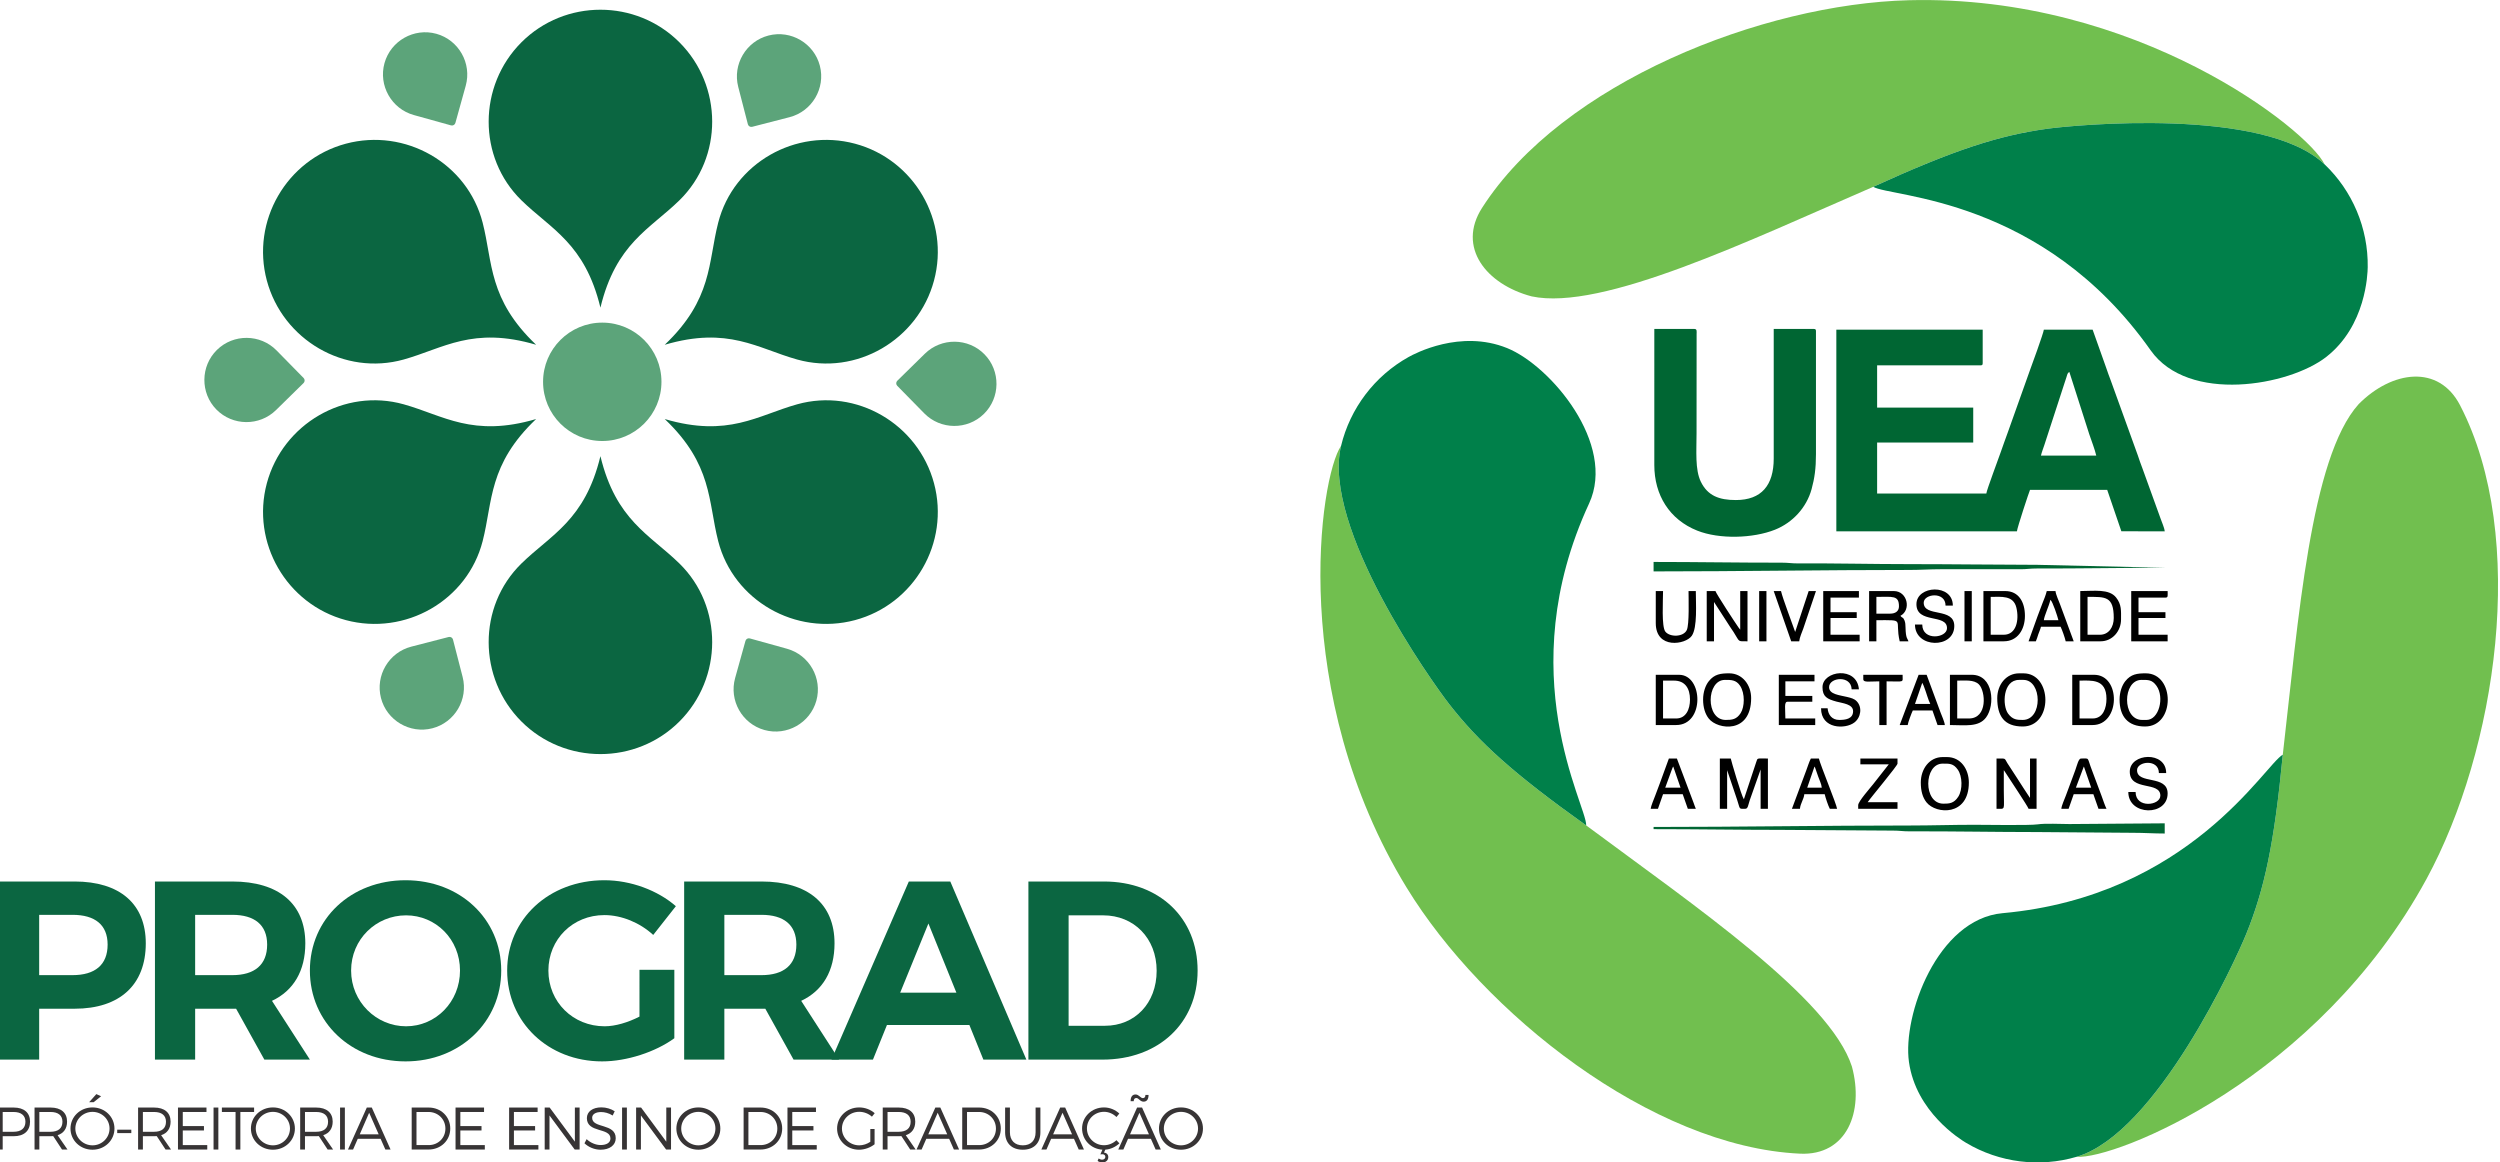 <?xml version="1.0" encoding="UTF-8" standalone="no"?>
<!-- Created with Inkscape (http://www.inkscape.org/) -->

<svg
   width="124.427mm"
   height="57.85mm"
   viewBox="0 0 124.427 57.85"
   version="1.1"
   id="svg5"
   xml:space="preserve"
   inkscape:version="1.2 (dc2aedaf03, 2022-05-15)"
   sodipodi:docname="relatorio.svg"
   xmlns:inkscape="http://www.inkscape.org/namespaces/inkscape"
   xmlns:sodipodi="http://sodipodi.sourceforge.net/DTD/sodipodi-0.dtd"
   xmlns="http://www.w3.org/2000/svg"
   xmlns:svg="http://www.w3.org/2000/svg"><sodipodi:namedview
     id="namedview7"
     pagecolor="#ffffff"
     bordercolor="#999999"
     borderopacity="1"
     inkscape:showpageshadow="0"
     inkscape:pageopacity="0"
     inkscape:pagecheckerboard="0"
     inkscape:deskcolor="#d1d1d1"
     inkscape:document-units="mm"
     showgrid="false"
     inkscape:zoom="0.50000001"
     inkscape:cx="-6214.9998"
     inkscape:cy="203.99999"
     inkscape:window-width="1920"
     inkscape:window-height="974"
     inkscape:window-x="-11"
     inkscape:window-y="-11"
     inkscape:window-maximized="1"
     inkscape:current-layer="layer1" /><defs
     id="defs2" /><g
     inkscape:label="Camada 1"
     inkscape:groupmode="layer"
     id="layer1"
     transform="translate(1194.132,556.221)"><g
       id="g54276"
       transform="matrix(2.357,0,0,2.357,514.8,-581.577)"
       style="stroke-width:0.399"
       inkscape:export-filename="..\..\mockupSIGMO\img\logo_prograd_verde.png"
       inkscape:export-xdpi="96"
       inkscape:export-ydpi="96"><g
         id="g54256"
         transform="matrix(0.01,0,0,0.01,-738.754,-5.11)"
         style="clip-rule:evenodd;fill-rule:evenodd;stroke-width:0.399;image-rendering:optimizeQuality;shape-rendering:geometricPrecision;text-rendering:geometricPrecision">
    <path
   class="fil0"
   d="M 1528.27,3448.17 H 1368.7 v 376.1 h 84.88 v -107.46 h 74.69 c 95.64,0 150.43,-50.5 150.43,-138.07 0,-83.29 -54.79,-130.57 -150.43,-130.57 z m -4.3,197.72 h -70.39 v -127.33 h 70.39 c 47.28,0 74.14,20.95 74.14,62.86 0,42.98 -26.86,64.47 -74.14,64.47 z"
   id="path54154"
   style="fill:#0b6641;fill-rule:nonzero;stroke-width:0.399" />
    <path
   class="fil0"
   d="m 2025.24,3824.27 -80.06,-124.11 c 45.67,-21.49 70.39,-63.4 70.39,-121.42 0,-83.29 -55.88,-130.57 -154.2,-130.57 h -163.33 v 376.1 h 84.89 v -107.46 h 78.44 8.05 l 59.65,107.46 z m -242.31,-305.71 h 78.44 c 46.74,0 73.61,20.95 73.61,62.86 0,42.98 -26.87,64.47 -73.61,64.47 h -78.44 z"
   id="path54156"
   style="fill:#0b6641;fill-rule:nonzero;stroke-width:0.399" />
    <path
   class="fil0"
   d="m 2227.24,3445.49 c -114.98,0 -202.02,81.13 -202.02,190.73 0,109.07 87.04,191.81 202.02,191.81 114.97,0 202.01,-83.28 202.01,-191.81 0,-109.06 -87.04,-190.73 -202.01,-190.73 z m 1.07,74.14 c 62.86,0 113.9,50.51 113.9,116.59 0,66.09 -51.04,117.67 -113.9,117.67 -62.86,0 -116.05,-51.58 -116.05,-117.67 0,-66.08 52.65,-116.59 116.05,-116.59 z"
   id="path54158"
   style="fill:#0b6641;fill-rule:nonzero;stroke-width:0.399" />
    <path
   class="fil0"
   d="m 2721.19,3733.47 c -24.17,12.36 -51.04,20.42 -73.6,20.42 -66.62,0 -118.74,-51.05 -118.74,-117.67 0,-66.08 51.58,-117.13 118.2,-117.13 36.54,0 75.22,16.12 103.16,41.92 l 47.82,-60.72 c -38.15,-33.31 -95.1,-54.8 -150.98,-54.8 -117.13,0 -205.24,82.2 -205.24,190.73 0,109.07 86.5,191.81 200.41,191.81 52.12,0 112.82,-19.88 152.58,-48.89 v -144.53 h -73.61 z"
   id="path54160"
   style="fill:#0b6641;fill-rule:nonzero;stroke-width:0.399" />
    <path
   class="fil0"
   d="m 3142.74,3824.27 -80.06,-124.11 c 45.67,-21.49 70.38,-63.4 70.38,-121.42 0,-83.29 -55.87,-130.57 -154.19,-130.57 h -163.33 v 376.1 h 84.88 v -107.46 h 78.45 8.05 l 59.64,107.46 z m -242.32,-305.71 h 78.45 c 46.74,0 73.6,20.95 73.6,62.86 0,42.98 -26.86,64.47 -73.6,64.47 h -78.45 z"
   id="path54162"
   style="fill:#0b6641;fill-rule:nonzero;stroke-width:0.399" />
    <path
   class="fil0"
   d="m 3447.37,3824.27 h 90.8 l -160.64,-376.1 h -87.58 l -163.34,376.1 h 87.58 l 29.55,-73.07 h 174.08 z m -175.69,-141.3 59.64,-146.15 59.1,146.15 z"
   id="path54164"
   style="fill:#0b6641;fill-rule:nonzero;stroke-width:0.399" />
    <path
   class="fil0"
   d="m 3702.04,3448.17 h -159.58 v 376.1 h 156.35 c 118.74,0 200.94,-77.36 200.94,-188.05 0,-111.22 -81.13,-188.05 -197.71,-188.05 z m 2.14,304.65 h -76.83 v -233.19 h 73.07 c 64.48,0 112.83,47.82 112.83,117.13 0,68.77 -46.21,116.06 -109.07,116.06 z"
   id="path54166"
   style="fill:#0b6641;fill-rule:nonzero;stroke-width:0.399" />
    <path
   class="fil1"
   d="m 1399.74,3925.48 h -33.32 v 88.68 h 10.14 v -28.13 h 23.18 c 21.92,0 34.58,-11.27 34.58,-30.78 0,-18.87 -12.66,-29.77 -34.58,-29.77 z m -0.38,51.18 h -22.8 v -41.81 h 22.8 c 15.96,0 25.21,7.1 25.21,20.65 0,13.94 -9.25,21.16 -25.21,21.16 z"
   id="path54168"
   style="fill:#373435;fill-rule:nonzero;stroke-width:0.399" />
    <path
   class="fil1"
   d="m 1513.37,4014.16 -20.9,-30.28 c 12.79,-4.05 20.01,-14.06 20.01,-28.63 0,-18.87 -12.8,-29.77 -34.97,-29.77 h -33.7 v 88.68 h 10.14 v -28.13 h 23.56 c 2.03,0 3.93,-0.12 5.71,-0.25 l 18.62,28.38 z m -59.42,-37.5 v -41.81 h 23.56 c 16.1,0 25.22,7.1 25.22,20.65 0,13.94 -9.12,21.16 -25.22,21.16 z"
   id="path54170"
   style="fill:#373435;fill-rule:nonzero;stroke-width:0.399" />
    <path
   class="fil1"
   d="m 1574.3,3897.1 -15.2,17.1 h 9.5 l 15.71,-12.54 z m -8.11,28.13 c -25.97,0 -46.49,19.64 -46.49,44.59 0,24.96 20.52,44.72 46.49,44.72 25.84,0 46.37,-19.76 46.37,-44.72 0,-24.95 -20.53,-44.59 -46.37,-44.59 z m 0,9.37 c 19.77,0 35.98,15.58 35.98,35.22 0,19.63 -16.21,35.47 -35.98,35.47 -19.76,0 -36.23,-15.84 -36.23,-35.47 0,-19.64 16.47,-35.22 36.23,-35.22 z"
   id="path54172"
   style="fill:#373435;fill-rule:nonzero;stroke-width:0.399" />
    <polygon
   class="fil1"
   points="1648.15,3979.45 1648.15,3972.23 1618.38,3972.23 1618.38,3979.45 "
   id="polygon54174"
   style="fill:#373435;fill-rule:nonzero;stroke-width:0.399" />
    <path
   class="fil1"
   d="m 1732.01,4014.16 -20.91,-30.28 c 12.8,-4.05 20.01,-14.06 20.01,-28.63 0,-18.87 -12.79,-29.77 -34.96,-29.77 h -33.7 v 88.68 h 10.14 v -28.13 h 23.56 c 2.03,0 3.93,-0.12 5.71,-0.25 l 18.62,28.38 z m -59.42,-37.5 v -41.81 h 23.56 c 16.09,0 25.21,7.1 25.21,20.65 0,13.94 -9.12,21.16 -25.21,21.16 z"
   id="path54176"
   style="fill:#373435;fill-rule:nonzero;stroke-width:0.399" />
    <polygon
   class="fil1"
   points="1808.51,4014.16 1808.51,4004.78 1756.82,4004.78 1756.82,3973.88 1801.54,3973.88 1801.54,3964.63 1756.82,3964.63 1756.82,3934.85 1806.87,3934.85 1806.87,3925.48 1746.68,3925.48 1746.68,4014.16 "
   id="polygon54178"
   style="fill:#373435;fill-rule:nonzero;stroke-width:0.399" />
    <polygon
   class="fil1"
   points="1831.94,4014.16 1831.94,3925.48 1821.8,3925.48 1821.8,4014.16 "
   id="polygon54180"
   style="fill:#373435;fill-rule:nonzero;stroke-width:0.399" />
    <polygon
   class="fil1"
   points="1907.42,3934.85 1907.42,3925.48 1839.39,3925.48 1839.39,3934.85 1868.28,3934.85 1868.28,4014.16 1878.41,4014.16 1878.41,3934.85 "
   id="polygon54182"
   style="fill:#373435;fill-rule:nonzero;stroke-width:0.399" />
    <path
   class="fil1"
   d="m 1947.2,3925.23 c -25.97,0 -46.49,19.64 -46.49,44.59 0,24.96 20.52,44.72 46.49,44.72 25.84,0 46.37,-19.76 46.37,-44.72 0,-24.95 -20.53,-44.59 -46.37,-44.59 z m 0,9.37 c 19.76,0 35.98,15.58 35.98,35.22 0,19.63 -16.22,35.47 -35.98,35.47 -19.76,0 -36.23,-15.84 -36.23,-35.47 0,-19.64 16.47,-35.22 36.23,-35.22 z"
   id="path54184"
   style="fill:#373435;fill-rule:nonzero;stroke-width:0.399" />
    <path
   class="fil1"
   d="m 2074.26,4014.16 -20.9,-30.28 c 12.79,-4.05 20.01,-14.06 20.01,-28.63 0,-18.87 -12.8,-29.77 -34.97,-29.77 h -33.69 v 88.68 h 10.14 v -28.13 h 23.55 c 2.04,0 3.93,-0.12 5.71,-0.25 l 18.62,28.38 z m -59.41,-37.5 v -41.81 h 23.55 c 16.1,0 25.22,7.1 25.22,20.65 0,13.94 -9.12,21.16 -25.22,21.16 z"
   id="path54186"
   style="fill:#373435;fill-rule:nonzero;stroke-width:0.399" />
    <polygon
   class="fil1"
   points="2099.08,4014.16 2099.08,3925.48 2088.94,3925.48 2088.94,4014.16 "
   id="polygon54188"
   style="fill:#373435;fill-rule:nonzero;stroke-width:0.399" />
    <path
   class="fil1"
   d="m 2184.58,4014.16 h 11.01 l -39.65,-88.68 h -10.52 l -39.77,88.68 h 10.76 l 9.89,-22.67 h 48.26 z m -54.1,-32.05 19.89,-45.61 20.14,45.61 z"
   id="path54190"
   style="fill:#373435;fill-rule:nonzero;stroke-width:0.399" />
    <path
   class="fil1"
   d="m 2276.04,3925.48 h -35.86 v 88.68 h 35.48 c 26.09,0 45.98,-19.13 45.98,-44.34 0,-25.21 -19.76,-44.34 -45.6,-44.34 z m 0.12,79.3 h -25.84 v -69.93 h 25.47 c 19.89,0 35.59,15.08 35.59,35.1 0,19.89 -15.46,34.83 -35.22,34.83 z"
   id="path54192"
   style="fill:#373435;fill-rule:nonzero;stroke-width:0.399" />
    <polygon
   class="fil1"
   points="2394.61,4014.16 2394.61,4004.78 2342.93,4004.78 2342.93,3973.88 2387.64,3973.88 2387.64,3964.63 2342.93,3964.63 2342.93,3934.85 2392.97,3934.85 2392.97,3925.48 2332.79,3925.48 2332.79,4014.16 "
   id="polygon54194"
   style="fill:#373435;fill-rule:nonzero;stroke-width:0.399" />
    <polygon
   class="fil1"
   points="2507.74,4014.16 2507.74,4004.78 2456.06,4004.78 2456.06,3973.88 2500.78,3973.88 2500.78,3964.63 2456.06,3964.63 2456.06,3934.85 2506.1,3934.85 2506.1,3925.48 2445.92,3925.48 2445.92,4014.16 "
   id="polygon54196"
   style="fill:#373435;fill-rule:nonzero;stroke-width:0.399" />
    <polygon
   class="fil1"
   points="2531.18,4014.16 2531.18,3942.2 2584.39,4014.16 2594.78,4014.16 2594.78,3925.48 2584.77,3925.48 2584.77,3997.56 2531.56,3925.48 2521.04,3925.48 2521.04,4014.16 "
   id="polygon54198"
   style="fill:#373435;fill-rule:nonzero;stroke-width:0.399" />
    <path
   class="fil1"
   d="m 2664.57,3942.33 4.32,-8.99 c -7.36,-4.95 -17.87,-8.24 -28.13,-8.24 -18.37,0 -30.66,8.87 -30.66,22.8 0,31.8 49.91,19.26 49.78,42.95 0,8.62 -7.98,13.81 -20.77,13.81 -10.01,0 -21.28,-4.56 -29.51,-12.42 l -4.56,8.74 c 8.35,7.98 21.02,13.56 33.94,13.56 19.01,0 32.06,-9.5 32.06,-24.2 0.13,-32.18 -49.79,-20.14 -49.79,-43.19 0,-7.61 7.47,-12.17 18.87,-12.17 7.1,0 16.47,2.15 24.45,7.35 z"
   id="path54200"
   style="fill:#373435;fill-rule:nonzero;stroke-width:0.399" />
    <polygon
   class="fil1"
   points="2694.59,4014.16 2694.59,3925.48 2684.45,3925.48 2684.45,4014.16 "
   id="polygon54202"
   style="fill:#373435;fill-rule:nonzero;stroke-width:0.399" />
    <polygon
   class="fil1"
   points="2724.22,4014.16 2724.22,3942.2 2777.43,4014.16 2787.82,4014.16 2787.82,3925.48 2777.81,3925.48 2777.81,3997.56 2724.6,3925.48 2714.08,3925.48 2714.08,4014.16 "
   id="polygon54204"
   style="fill:#373435;fill-rule:nonzero;stroke-width:0.399" />
    <path
   class="fil1"
   d="m 2845.57,3925.23 c -25.97,0 -46.49,19.64 -46.49,44.59 0,24.96 20.52,44.72 46.49,44.72 25.84,0 46.37,-19.76 46.37,-44.72 0,-24.95 -20.53,-44.59 -46.37,-44.59 z m 0,9.37 c 19.77,0 35.98,15.58 35.98,35.22 0,19.63 -16.21,35.47 -35.98,35.47 -19.76,0 -36.23,-15.84 -36.23,-35.47 0,-19.64 16.47,-35.22 36.23,-35.22 z"
   id="path54206"
   style="fill:#373435;fill-rule:nonzero;stroke-width:0.399" />
    <path
   class="fil1"
   d="m 2976.94,3925.48 h -35.86 v 88.68 h 35.48 c 26.09,0 45.98,-19.13 45.98,-44.34 0,-25.21 -19.76,-44.34 -45.6,-44.34 z m 0.12,79.3 h -25.84 v -69.93 h 25.47 c 19.89,0 35.59,15.08 35.59,35.1 0,19.89 -15.46,34.83 -35.22,34.83 z"
   id="path54208"
   style="fill:#373435;fill-rule:nonzero;stroke-width:0.399" />
    <polygon
   class="fil1"
   points="3095.51,4014.16 3095.51,4004.78 3043.83,4004.78 3043.83,3973.88 3088.54,3973.88 3088.54,3964.63 3043.83,3964.63 3043.83,3934.85 3093.87,3934.85 3093.87,3925.48 3033.69,3925.48 3033.69,4014.16 "
   id="polygon54210"
   style="fill:#373435;fill-rule:nonzero;stroke-width:0.399" />
    <path
   class="fil1"
   d="m 3208.64,3997.82 c -6.84,4.68 -15.33,7.47 -23.31,7.47 -20.26,0 -36.61,-15.71 -36.61,-35.47 0,-19.64 16.22,-35.34 36.49,-35.34 9.88,0 19.64,3.79 26.85,10.26 l 5.83,-7.35 c -8.48,-7.48 -20.39,-12.16 -32.68,-12.16 -26.1,0 -46.75,19.64 -46.75,44.59 0,24.96 20.52,44.72 46.24,44.72 11.91,0 24.2,-4.56 32.94,-11.53 v -32.18 h -9 z"
   id="path54212"
   style="fill:#373435;fill-rule:nonzero;stroke-width:0.399" />
    <path
   class="fil1"
   d="m 3304.42,4014.16 -20.9,-30.28 c 12.79,-4.05 20.01,-14.06 20.01,-28.63 0,-18.87 -12.8,-29.77 -34.97,-29.77 h -33.7 v 88.68 H 3245 v -28.13 h 23.56 c 2.04,0 3.93,-0.12 5.71,-0.25 l 18.62,28.38 z m -59.42,-37.5 v -41.81 h 23.56 c 16.1,0 25.22,7.1 25.22,20.65 0,13.94 -9.12,21.16 -25.22,21.16 z"
   id="path54214"
   style="fill:#373435;fill-rule:nonzero;stroke-width:0.399" />
    <path
   class="fil1"
   d="m 3385.12,4014.16 h 11.01 l -39.65,-88.68 h -10.52 l -39.77,88.68 h 10.76 l 9.89,-22.67 h 48.26 z m -54.1,-32.05 19.89,-45.61 20.14,45.61 z"
   id="path54216"
   style="fill:#373435;fill-rule:nonzero;stroke-width:0.399" />
    <path
   class="fil1"
   d="m 3438.56,3925.48 h -35.86 v 88.68 h 35.48 c 26.09,0 45.98,-19.13 45.98,-44.34 0,-25.21 -19.76,-44.34 -45.6,-44.34 z m 0.12,79.3 h -25.84 v -69.93 h 25.47 c 19.89,0 35.59,15.08 35.59,35.1 0,19.89 -15.46,34.83 -35.22,34.83 z"
   id="path54218"
   style="fill:#373435;fill-rule:nonzero;stroke-width:0.399" />
    <path
   class="fil1"
   d="m 3503.42,3977.67 v -52.19 h -10.14 v 52.19 c 0,23.18 14.07,36.87 37.38,36.87 23.18,0 37.12,-13.69 37.12,-36.87 v -52.19 h -10.14 v 52.19 c 0,17.48 -10.13,27.62 -26.98,27.62 -16.85,0 -27.24,-10.14 -27.24,-27.62 z"
   id="path54220"
   style="fill:#373435;fill-rule:nonzero;stroke-width:0.399" />
    <path
   class="fil1"
   d="m 3648.72,4014.16 h 11.02 l -39.65,-88.68 h -10.52 l -39.77,88.68 h 10.76 l 9.89,-22.67 h 48.26 z m -54.09,-32.05 19.89,-45.61 20.14,45.61 z"
   id="path54222"
   style="fill:#373435;fill-rule:nonzero;stroke-width:0.399" />
    <path
   class="fil1"
   d="m 3702.16,4020.5 2.66,-6.09 c 11.15,-0.76 21.79,-5.82 29.77,-13.3 l -6.21,-6.71 c -6.96,6.58 -16.47,10.64 -26.22,10.64 -20.01,0 -36.1,-15.84 -36.1,-35.35 0,-19.63 16.09,-35.21 36.1,-35.21 9.75,0 19.38,4.18 26.22,11.02 l 6.09,-7.35 c -8.49,-7.99 -20.28,-12.92 -32.43,-12.92 -25.72,0 -46.24,19.64 -46.24,44.46 0,24.08 18.75,43.33 42.94,44.72 l -4.31,10.01 c 1.14,-0.13 2.92,-0.38 4.19,-0.38 4.05,0 6.33,2.53 6.33,5.45 0.12,3.16 -2.53,6.08 -6.72,6.08 -2.53,0 -5.44,-1.02 -7.47,-2.53 l -2.16,5.19 c 2.54,1.9 6.47,3.17 10.27,3.17 7.09,0 12.41,-4.57 12.29,-11.41 0,-5.44 -3.81,-8.86 -9,-9.49 z"
   id="path54224"
   style="fill:#373435;fill-rule:nonzero;stroke-width:0.399" />
    <path
   class="fil1"
   d="m 3770.32,3905.34 c 5.06,0 7.98,7.72 15.33,7.72 6.84,0 10.51,-4.94 10.51,-14.19 h -6.59 c 0,4.31 -1.9,6.72 -5.44,6.72 -4.95,0 -8.37,-7.73 -15.33,-7.73 -6.84,0 -10.52,4.94 -10.52,14.19 h 6.59 c 0,-4.3 1.9,-6.71 5.45,-6.71 z m 40.79,108.82 h 11.02 l -39.65,-88.68 h -10.52 l -39.77,88.68 h 10.76 l 9.88,-22.67 h 48.27 z m -54.1,-32.05 19.89,-45.61 20.15,45.61 z"
   id="path54226"
   style="fill:#373435;fill-rule:nonzero;stroke-width:0.399" />
    <path
   class="fil1"
   d="m 3864.69,3925.23 c -25.98,0 -46.5,19.64 -46.5,44.59 0,24.96 20.52,44.72 46.5,44.72 25.83,0 46.36,-19.76 46.36,-44.72 0,-24.95 -20.53,-44.59 -46.36,-44.59 z m 0,9.37 c 19.76,0 35.97,15.58 35.97,35.22 0,19.63 -16.21,35.47 -35.97,35.47 -19.77,0 -36.24,-15.84 -36.24,-35.47 0,-19.64 16.47,-35.22 36.24,-35.22 z"
   id="path54228"
   style="fill:#373435;fill-rule:nonzero;stroke-width:0.399" />
    <path
   class="fil2"
   d="m 2805.54,1676.13 v -0.01 c -45.88,-45.87 -106.34,-68.81 -166.81,-68.81 -60.46,0 -120.93,22.94 -166.8,68.81 l -0.01,0.01 c -91.74,91.74 -92.74,242.87 0,333.61 62.25,60.9 134.03,90.9 166.81,226.67 32.79,-135.77 104.57,-165.77 166.81,-226.67 92.74,-90.74 91.74,-241.87 0,-333.61 z"
   id="path54230"
   style="fill:#0b6641;stroke-width:0.399" />
    <path
   class="fil2"
   d="m 3343.15,2179.13 v -0.01 c 16.79,-62.66 6.42,-126.5 -23.81,-178.86 -30.23,-52.36 -80.33,-93.26 -143,-110.05 v 0 c -125.33,-33.58 -256.71,41.12 -288.92,166.8 -21.62,84.36 -11.71,161.52 -112.9,257.8 133.97,-39.49 195.85,7.67 279.71,31.13 124.95,34.95 255.33,-41.49 288.92,-166.81 z"
   id="path54232"
   style="fill:#0b6641;stroke-width:0.399" />
    <path
   class="fil2"
   d="m 3176.34,2896.21 v 0 c 62.67,-16.79 112.77,-57.69 143,-110.05 30.23,-52.36 40.6,-116.2 23.81,-178.86 v -0.01 c -33.58,-125.32 -163.97,-201.75 -288.92,-166.8 -83.86,23.45 -145.73,70.61 -279.71,31.12 101.19,96.28 91.29,173.44 112.9,257.8 32.21,125.68 163.6,200.38 288.92,166.8 z"
   id="path54234"
   style="fill:#0b6641;stroke-width:0.399" />
    <path
   class="fil2"
   d="m 2805.54,3110.29 v 0.01 c -45.88,45.87 -106.34,68.81 -166.81,68.81 -60.46,0 -120.93,-22.94 -166.8,-68.81 l -0.01,-0.01 c -91.74,-91.74 -92.74,-242.87 0,-333.61 62.25,-60.9 134.03,-90.9 166.81,-226.67 32.79,135.77 104.57,165.77 166.81,226.67 92.74,90.74 91.74,241.87 0,333.61 z"
   id="path54236"
   style="fill:#0b6641;stroke-width:0.399" />
    <path
   class="fil2"
   d="m 2101.12,2896.21 v 0 c -62.67,-16.79 -112.77,-57.69 -143,-110.05 -30.23,-52.36 -40.6,-116.2 -23.81,-178.86 v -0.01 c 33.58,-125.32 163.97,-201.75 288.92,-166.8 83.86,23.45 145.73,70.61 279.71,31.12 -101.19,96.28 -91.29,173.44 -112.9,257.8 -32.21,125.68 -163.6,200.38 -288.92,166.8 z"
   id="path54238"
   style="fill:#0b6641;stroke-width:0.399" />
    <path
   class="fil2"
   d="m 1934.31,2179.13 v -0.01 c -16.79,-62.66 -6.42,-126.5 23.81,-178.86 30.23,-52.36 80.33,-93.26 143,-110.05 v 0 c 125.33,-33.58 256.71,41.12 288.92,166.8 21.62,84.36 11.71,161.52 112.9,257.8 -133.97,-39.49 -195.85,7.67 -279.71,31.13 -124.95,34.95 -255.33,-41.49 -288.92,-166.81 z"
   id="path54240"
   style="fill:#0b6641;stroke-width:0.399" />
    <path
   class="fil3"
   d="m 2292.39,1658.15 v 0 c -47.18,-13.12 -96.51,14.74 -109.62,61.92 v 0 c -13.12,47.18 14.74,96.51 61.92,109.63 l 78.57,21.85 c 3.97,1.1 8.11,-1.24 9.21,-5.21 l 21.85,-78.57 c 13.12,-47.18 -14.75,-96.5 -61.93,-109.62 z"
   id="path54242"
   style="fill:#5ca47a;stroke-width:0.399" />
    <path
   class="fil3"
   d="m 3102.14,1725.74 v 0 c -12.23,-47.42 -61.02,-76.21 -108.44,-63.98 v 0 c -47.42,12.23 -76.2,61.02 -63.98,108.44 l 20.37,78.97 c 1.03,3.99 5.12,6.4 9.11,5.37 l 78.97,-20.36 c 47.41,-12.23 76.2,-61.02 63.97,-108.44 z"
   id="path54244"
   style="fill:#5ca47a;stroke-width:0.399" />
    <path
   class="fil3"
   d="m 3448.48,2460.8 v 0 c 34.96,-34.3 35.49,-90.95 1.19,-125.9 v 0 c -34.3,-34.95 -90.95,-35.49 -125.9,-1.19 l -58.21,57.12 c -2.94,2.89 -2.98,7.64 -0.1,10.58 l 57.12,58.2 c 34.3,34.96 90.95,35.49 125.9,1.19 z"
   id="path54246"
   style="fill:#5ca47a;stroke-width:0.399" />
    <path
   class="fil3"
   d="m 2985.07,3128.27 v 0 c 47.18,13.12 96.51,-14.75 109.63,-61.93 v 0 c 13.12,-47.18 -14.74,-96.5 -61.93,-109.62 l -78.56,-21.85 c -3.97,-1.1 -8.11,1.23 -9.21,5.2 l -21.85,78.57 c -13.12,47.18 14.74,96.51 61.92,109.63 z"
   id="path54248"
   style="fill:#5ca47a;stroke-width:0.399" />
    <path
   class="fil3"
   d="m 2175.32,3060.68 v 0 c 12.23,47.42 61.02,76.2 108.44,63.98 v 0 c 47.42,-12.23 76.21,-61.03 63.98,-108.45 l -20.36,-78.96 c -1.03,-3.99 -5.12,-6.41 -9.11,-5.38 l -78.97,20.37 c -47.42,12.22 -76.21,61.02 -63.98,108.44 z"
   id="path54250"
   style="fill:#5ca47a;stroke-width:0.399" />
    <path
   class="fil3"
   d="m 1828.98,2325.62 v 0 c -34.95,34.3 -35.48,90.95 -1.18,125.9 v 0 c 34.3,34.95 90.95,35.48 125.9,1.18 l 58.2,-57.11 c 2.94,-2.89 2.99,-7.64 0.1,-10.58 l -57.12,-58.21 c -34.3,-34.95 -90.95,-35.48 -125.9,-1.18 z"
   id="path54252"
   style="fill:#5ca47a;stroke-width:0.399" />
    <circle
   class="fil3"
   cx="2642.61"
   cy="2393.02"
   r="124.99"
   id="circle54254"
   style="fill:#5ca47a;stroke-width:0.399" />
   </g><g
         id="g54274"
         transform="matrix(0.01,0,0,0.01,-743.299,-5.11)"
         style="clip-rule:evenodd;fill-rule:evenodd;stroke-width:0.399;image-rendering:optimizeQuality;shape-rendering:geometricPrecision;text-rendering:geometricPrecision">
    <path
   class="fil4"
   d="m 6194.99,2372.08 42.1,131.64 c 4.8,14.41 11.54,31.19 14.8,45.18 h -116.85 c 1.71,-7.35 4.56,-14.5 7.1,-22.11 l 43.05,-132.22 c 1.56,-4.67 2.47,-7.17 3.81,-11.55 2.18,-6.99 1.94,-7.92 5.99,-10.94 z m -877.9,960.93 v 4.62 c 91.92,0 179.64,1.53 270.6,1.53 l 235.24,1.54 c 13.4,-0.05 20.41,1.59 33.81,1.54 92.01,-0.33 179.33,1.53 270.61,1.53 l 201.41,1.55 c 24.52,0 44.24,1.53 67.65,1.53 v -21.52 l -201.41,1.53 c -18.28,0 -50.59,-1.82 -67,0.65 -16.32,2.48 -109.92,0.9 -134.41,0.9 -46.94,0 -88.76,1.53 -135.3,1.53 -181.4,0 -359.32,3.07 -541.2,3.07 z m 0,-539.65 c 181.15,0 358.46,-3.08 539.65,-3.08 23.98,0 43.39,-1.53 66.13,-1.53 l 169.13,0.01 c 12.99,0.06 20.22,-1.6 33.81,-1.54 91.62,0.19 180.54,-1.55 270.6,-1.55 l -269.01,-6.21 c -91.92,-0.13 -179.65,-1.47 -270.66,-1.47 -78.36,0 -155.88,-1.98 -235.25,-1.53 -12.4,0.07 -20.23,-1.58 -33.8,-1.55 -92,0.11 -179.25,-1.53 -270.6,-1.53 z m 1.54,-224.49 c 0,62.9 31.77,114.99 90.69,138.4 46.78,18.6 117.89,16.43 164.11,-1.97 37.16,-14.81 66.57,-46.55 77.32,-85.67 6.35,-23.15 9.21,-44.06 9.21,-73.81 v -259.84 c 0,-3.48 -1.05,-4.58 -4.46,-4.6 h -0.16 -84.57 v 273.66 c 0,56.39 -25.84,87.63 -79.94,87.63 -35.42,0 -59.38,-9.09 -73.83,-38.4 -12.66,-25.66 -9.19,-65.09 -9.19,-103.04 l 0.13,-209.23 c 0.04,-5.73 1.18,-10.62 -4.74,-10.62 h -84.57 z M 5703,2708.81 h 381.3 c 0.65,-7.76 25.83,-83.82 27.67,-87.66 h 162.98 l 29.88,87.43 91.58,0.23 c -0.65,-7.86 -5.98,-18.62 -8.64,-26.74 l -38.37,-106.15 c -3.64,-9.42 -6.77,-18.41 -9.67,-27.24 l -57.54,-159.23 c -3.42,-8.62 -6.33,-17.25 -9.37,-26 l -28.62,-80.54 h -103.02 c -0.56,6.84 -27.11,79.88 -29.86,87 l -46.03,129.23 c -5.03,14.78 -10.52,28.12 -15.4,43.02 -3.23,9.87 -29.57,79.51 -30.16,86.69 h -230.62 v -107.63 h 202.95 v -73.8 h -202.95 v -89.17 h 218.31 c 3.54,0 4.61,-1.07 4.61,-4.61 v -70.73 H 5703 Z"
   id="path54258"
   style="fill:#006633;stroke-width:0.399" />
    <path
   class="fil5"
   d="m 5457,3294.59 h 15.38 v -81.5 l 20.94,62.09 c 7.24,21.69 3.02,19.41 17.5,19.41 5.63,0 5.91,-7.74 9.41,-18.26 l 22.87,-64.77 v 83.03 h 15.39 v -106.11 c -24.96,0 -21.16,-1.73 -24.71,7.61 l -26.04,78.51 c -5.46,-7.85 -27.49,-83.86 -27.68,-86.12 H 5457 Z m 516.6,-353.63 h 15.38 v -106.09 h -15.38 z m -433.57,0 h 15.37 v -106.09 h -15.37 z m 219.86,79.94 c 0,7.71 13.1,4.63 33.83,4.63 v 92.25 h 15.36 v -92.25 c 38.73,0 33.83,3.65 33.83,-13.85 h -83.02 z m -152.21,-79.94 h 16.91 c 0.6,-7.14 5.96,-20.03 8.58,-26.79 l 26.79,-79.3 h -15.39 l -28.52,86.32 c -7.08,-20.79 -26.03,-69.72 -29.89,-86.32 h -15.39 z m 146.06,259.84 h 59.96 l -33.16,42.18 c -6.07,7.73 -31.41,36.19 -31.41,43.92 v 7.69 h 83.02 v -13.84 h -63.04 c 7.05,-10.51 63.04,-77.04 63.04,-81.49 v -10.78 h -78.41 z m 401.28,-347.49 c 4.79,3.51 15.33,36.21 16.92,43.06 h -30.76 c 0.77,-9.24 10.53,-28.8 13.84,-43.06 z m -46.11,87.65 h 15.37 c 2.09,-4.36 3.34,-9.43 5.18,-14.83 2.09,-6.15 4.14,-9.75 5.58,-15.93 h 41.51 c 3.51,7.34 8.76,22.19 10.76,30.76 h 16.92 l -29.02,-78.62 c -2.57,-7.14 -8.81,-20.1 -9.42,-27.47 h -18.45 c -1.95,8.4 -6.16,18.36 -9.23,26.15 -3.5,8.88 -6.48,17.37 -10.11,26.77 z m -750.31,264.45 15.37,44.58 h -32.27 l 14.38,-39.43 c 0.18,-0.46 0.7,-1.78 0.89,-2.17 1.45,-3.18 0.51,-1.37 1.63,-2.98 z m -47.66,89.18 h 15.38 l 10.75,-30.76 h 41.52 l 10.77,30.76 h 16.9 c -1.7,-3.57 -3.1,-8.49 -4.61,-12.32 l -35.36,-93.79 h -16.92 l -19.32,52.95 c -3.51,9.14 -6.58,17.47 -9.65,25.7 -2.3,6.19 -8.99,21.79 -9.46,27.46 z m 573.49,-266 2.51,5.17 c 0.99,2.48 1.38,3.73 2.11,5.59 3.99,10.21 8.01,25.74 12.29,33.83 h -32.29 z m -47.66,89.19 h 16.91 c 0.39,-4.83 8.64,-26.77 10.76,-30.77 h 41.51 l 10.76,30.77 h 15.38 c -0.58,-6.98 -6.72,-20.25 -9,-26.38 l -29.43,-79.72 h -16.92 z m 388.99,87.63 15.36,44.58 h -32.28 l 16.35,-43.61 c 0.11,-0.21 0.35,-0.67 0.57,-0.97 z m -47.67,89.18 h 15.37 l 10.77,-30.76 h 41.51 l 10.77,30.76 h 16.91 c -3.63,-7.56 -7.08,-17.97 -10.2,-26.73 l -20.1,-53.67 c -11.6,-29.5 -4.11,-25.71 -23.52,-25.71 -5.25,0 -8.25,14.1 -12.12,24.8 l -19.98,53.83 c -2.56,7.13 -8.79,20.1 -9.41,27.48 z m -521.22,-89.18 c 0.22,0.3 0.49,0.44 0.57,0.97 0.07,0.53 0.45,0.76 0.56,0.98 l 6.74,19.39 c 2.23,6.68 6.88,15.54 7.51,23.24 h -30.74 z m -47.65,89.18 h 16.9 c 0.95,-11.32 8.37,-20.36 9.23,-30.76 h 43.05 c 1.86,7.97 7.36,24.3 10.77,30.76 h 15.36 c -0.68,-8.35 -35.32,-92.75 -38.43,-106.11 h -16.91 c -3.82,7.22 -6.57,16.85 -9.88,25.49 z M 5321.7,2902.51 c 0,55.82 63.03,45.64 76.05,26.86 12.21,-17.63 8.51,-68.29 8.51,-94.5 h -15.37 c 0,15.58 1.89,70.55 -3.72,82.38 -7.05,14.84 -35.4,15.42 -45.16,3.4 -8.45,-10.45 -4.94,-65.88 -4.94,-85.78 h -15.37 z m 259.84,215.27 h 76.88 v -13.84 h -63.04 c 0,-21.25 -3.2,-35.37 4.6,-35.37 h 52.28 v -12.3 h -56.88 v -30.74 h 61.49 v -13.85 h -75.33 z m 93.79,-176.82 h 76.87 v -13.85 h -61.5 v -35.35 h 55.35 v -12.3 h -55.35 v -30.76 h 59.97 v -13.83 h -75.34 z m -1.55,96.87 c 0,20.1 9.71,25.05 29.52,30.45 13.07,3.53 35.07,5.25 35.07,20.26 0,16.89 -17.25,18.46 -29.22,18.46 -15.11,0 -23.42,-10.48 -24.59,-24.6 h -13.85 c 0,44.09 51.02,44.6 70.14,30.17 14.36,-10.82 17.35,-32.84 4.92,-45.25 -5.31,-5.29 -11.61,-6.78 -20.31,-8.91 -15.33,-3.75 -37.83,-5.34 -37.83,-20.58 0,-21.11 46.99,-25.83 47.66,4.61 h 15.38 c -4.15,-49.85 -76.89,-39.66 -76.89,-4.61 z m 651.91,-96.87 h 76.87 v -13.85 h -61.5 v -35.35 h 56.89 v -12.3 h -56.89 v -30.76 h 56.89 c 5.98,0 4.61,-3.94 4.61,-13.83 h -76.87 z m -453.56,-78.41 c 0,42.08 64.57,19.52 64.57,50.73 0,21.04 -52.27,27.54 -52.27,-7.69 h -15.38 c 0,50.6 83.02,51.57 83.02,3.07 0,-40.08 -64.57,-17.89 -64.57,-49.19 0,-19.11 46.12,-24.34 46.12,6.15 h 15.39 c 0,-47.12 -76.88,-42.72 -76.88,-3.07 z m 450.49,353.62 c 0,42.09 64.57,19.51 64.57,50.73 0,21.17 -52.27,27.49 -52.27,-7.69 h -15.39 c 0,50.6 83.03,51.57 83.03,3.07 0,-40.07 -64.58,-18.47 -64.58,-49.19 0,-19.1 46.13,-24.34 46.13,6.16 h 15.38 c 0,-47.33 -76.87,-42.57 -76.87,-3.08 z m -78.42,-112.23 h -27.68 v -79.97 c 24.14,0 56.9,-4.8 56.9,38.45 0,19.1 -6.86,41.52 -29.22,41.52 z m -43.05,13.84 h 43.05 c 58.49,0 60.17,-106.1 3.08,-106.1 h -46.13 z m -836.39,-13.84 h -27.69 v -79.97 h 23.07 c 23.54,0 33.83,16.56 33.83,39.99 0,20.66 -8.51,39.98 -29.21,39.98 z m -43.06,13.84 h 43.06 c 60.33,0 57.11,-106.1 6.14,-106.1 h -49.2 z m 734.93,-190.67 h -27.68 v -79.94 c 21.94,0 47.8,-3.94 54.2,22.67 6.37,26.48 -0.32,57.27 -26.52,57.27 z m -43.05,13.85 h 43.05 c 28.98,0 44.59,-24.61 44.59,-53.81 0,-28.91 -13.07,-52.28 -41.53,-52.28 h -46.11 z m 245.99,-13.85 h -26.13 v -79.94 c 37.51,0 55.34,-1.89 55.34,44.59 0,18.96 -10.34,35.35 -29.21,35.35 z m -41.51,13.85 h 43.05 c 24.74,0 43.06,-21.51 43.06,-46.13 0,-18.1 1.44,-31.45 -10.48,-46.41 -14.9,-18.74 -46.58,-13.55 -75.63,-13.55 z m -235.24,162.98 h -24.59 v -79.97 c 16.55,0 35.42,-2.4 45.81,8 14.12,14.13 18.97,71.97 -21.22,71.97 z m -39.97,13.84 c 31.59,0 60.34,5.23 76.28,-15.98 19.52,-25.99 15.87,-90.12 -30.15,-90.12 h -46.13 z m -126.07,-235.24 h -29.22 v -35.37 c 34.31,0 47.66,-3.85 47.66,19.99 0,10.44 -7.82,15.38 -18.44,15.38 z m -44.59,58.42 h 15.37 v -44.59 c 63.02,0 38.09,-3.13 49.21,44.59 h 18.44 c -1.65,-6.17 -5.65,-5.04 -6.13,-29.22 -0.13,-5.8 -0.31,-10.06 -2.14,-14.79 -3.04,-7.85 -4.66,-4.38 -8.64,-9.8 23.39,-12.38 14.82,-52.28 -13.83,-52.28 h -52.28 z m 155.29,258.3 c 14.13,0 22.51,-0.65 31.93,12.65 9.89,13.92 10.57,42.36 1.05,57.23 -9.25,14.42 -19.42,14.68 -31.45,14.68 -43.09,0 -41.51,-84.56 -1.53,-84.56 z m -46.13,39.97 c 0,17.59 3.79,31.4 12.03,41.79 20.16,25.41 89.44,29.68 89.44,-41.79 0,-27.67 -16.7,-53.82 -46.12,-53.82 h -9.22 c -28.04,0 -46.13,25.27 -46.13,53.82 z m -413.58,-216.78 c 12.78,0 23.61,-0.38 32.06,12.52 10.59,16.13 9.57,44.5 1.15,57.6 -8.69,13.5 -18.24,14.43 -31.68,14.43 -42.96,0 -41.01,-84.55 -1.53,-84.55 z m -46.13,41.51 c 0,16.8 4.44,30.67 12.03,40.24 18.78,23.7 89.44,32.67 89.44,-43.32 0,-27.92 -18.64,-52.28 -46.12,-52.28 -18.19,0 -31.29,1.57 -43.32,16.65 -7.09,8.9 -12.03,23.1 -12.03,38.71 z m 925.58,-41.51 c 14.12,0 22.51,-0.65 31.93,12.65 17.1,24.08 5.27,71.9 -21.17,71.9 h -9.23 c -43.01,0 -41.38,-84.55 -1.53,-84.55 z m -46.13,41.51 c 0,35.55 17.47,56.9 53.81,56.9 64.1,0 63.19,-112.26 1.54,-112.26 -18.2,0 -31.29,1.57 -43.33,16.65 -7.08,8.9 -12.02,23.1 -12.02,38.71 z M 6096.61,3107 c -11.77,0 -21.47,-0.3 -31.06,-13.53 -12.4,-17.09 -11.2,-71.02 23.36,-71.02 h 9.23 c 39.37,0 41.33,84.55 -1.53,84.55 z m -53.82,-46.12 c 0,37.88 14.63,59.98 53.82,59.98 64.38,0 62.64,-112.26 1.53,-112.26 h -9.23 c -27.48,0 -46.12,24.36 -46.12,52.28 z m -1.54,233.71 c 19.67,0 15.38,4.46 15.38,-38.45 0,-14.35 0,-28.69 0,-43.05 l 1.31,1.77 c 1.14,1.67 0.84,1.21 1.84,2.76 7.46,11.63 47.86,72.21 49.13,76.97 h 16.9 v -106.11 h -13.84 v 83.04 c -0.23,-0.27 -0.61,-1.06 -0.7,-0.82 l -12.83,-19.46 c -4.98,-7.45 -8.84,-14.12 -13.84,-21.53 l -20.58,-31.7 c -6.63,-10.97 -2.17,-9.53 -22.77,-9.53 z m -611.92,-353.63 h 15.37 v -83.04 l 27.19,42.02 c 4.68,7.92 9.17,13.76 14.04,21.32 13.86,21.65 7.66,19.7 29.5,19.7 v -106.09 h -15.38 v 81.49 l -3.4,-4.29 c -6.58,-9.27 -47.37,-71.58 -48.88,-77.2 h -18.44 z"
   id="path54260"
   style="fill:#000000;stroke-width:0.399" />
    <path
   class="fil6"
   d="m 6733.94,1933.76 c -34.96,-72.76 -396.46,-358.93 -877.84,-346.52 -308.38,7.91 -731.65,173.62 -901.26,438.58 -53.1,83 8.5,161.3 104.71,186.77 148.63,31.82 460.2,-118.37 721.37,-231.34 h -0.01 c 172.58,-78.73 265.35,-108.34 367.07,-122.52 57.65,-8.01 458.13,-46.55 585.96,75.03 z"
   id="path54262"
   style="fill:#71bf4f;fill-rule:nonzero;stroke-width:0.399" />
    <path
   class="fil7"
   d="m 5780.92,1981.24 c 36.56,22.51 357.04,20.8 585.74,345.21 79.68,113.02 292.59,75.04 370.68,14.15 84.12,-65.59 87.5,-175.32 87.72,-189.58 1.26,-82.47 -32.36,-161.34 -91.13,-217.24 -127.82,-121.6 -528.3,-83.06 -585.95,-75.05 -101.73,14.18 -194.49,43.81 -367.06,122.51 z"
   id="path54264"
   style="fill:#00804a;fill-rule:nonzero;stroke-width:0.399" />
    <path
   class="fil6"
   d="m 4657.2,2528.19 c -45.55,66.64 -112.61,522.79 138.81,933.49 161.04,263.09 516.19,546.8 830.46,561.2 98.43,4.5 135.42,-88.01 109.39,-184.04 -46.76,-144.65 -332.62,-339.38 -561.04,-509.08 v 0.01 c -154.46,-110.08 -226.5,-175.61 -289.63,-256.63 -35.77,-45.9 -269.37,-373.48 -227.99,-544.95 z"
   id="path54266"
   style="fill:#71bf4f;fill-rule:nonzero;stroke-width:0.399" />
    <path
   class="fil7"
   d="m 5174.81,3329.77 c 1.22,-42.91 -160.5,-319.6 6.1,-679.87 58.05,-125.51 -81.31,-290.9 -173.09,-328.1 -98.86,-40.04 -195.58,11.89 -208.04,18.82 -72.04,40.15 -123.54,108.7 -142.58,187.57 -41.38,171.47 192.22,499.04 227.99,544.95 63.13,81.02 135.18,146.55 289.62,256.63 z"
   id="path54268"
   style="fill:#00804a;fill-rule:nonzero;stroke-width:0.399" />
    <path
   class="fil6"
   d="m 6210.34,4029.49 c 80.49,6.1 509.07,-163.89 739.03,-586.97 147.32,-271.02 215.45,-720.45 70.79,-999.81 -45.32,-87.48 -143.93,-73.28 -214.09,-2.71 -101.88,112.81 -127.6,457.73 -160.34,740.4 h 0.01 c -18.12,188.81 -38.85,283.96 -77.44,379.16 -21.87,53.92 -188.76,420.02 -357.96,469.93 z"
   id="path54270"
   style="fill:#71bf4f;fill-rule:nonzero;stroke-width:0.399" />
    <path
   class="fil7"
   d="m 6645.74,3180.4 c -37.77,20.41 -196.54,298.81 -591.83,334.66 -137.73,12.5 -211.29,215.88 -197.6,313.95 14.74,105.65 108.08,163.44 120.32,170.77 70.78,42.31 155.9,52.64 233.71,29.7 169.21,-49.9 336.08,-416 357.96,-469.93 38.59,-95.19 59.32,-190.34 77.44,-379.15 z"
   id="path54272"
   style="fill:#00804a;fill-rule:nonzero;stroke-width:0.399" />
   </g></g></g></svg>
